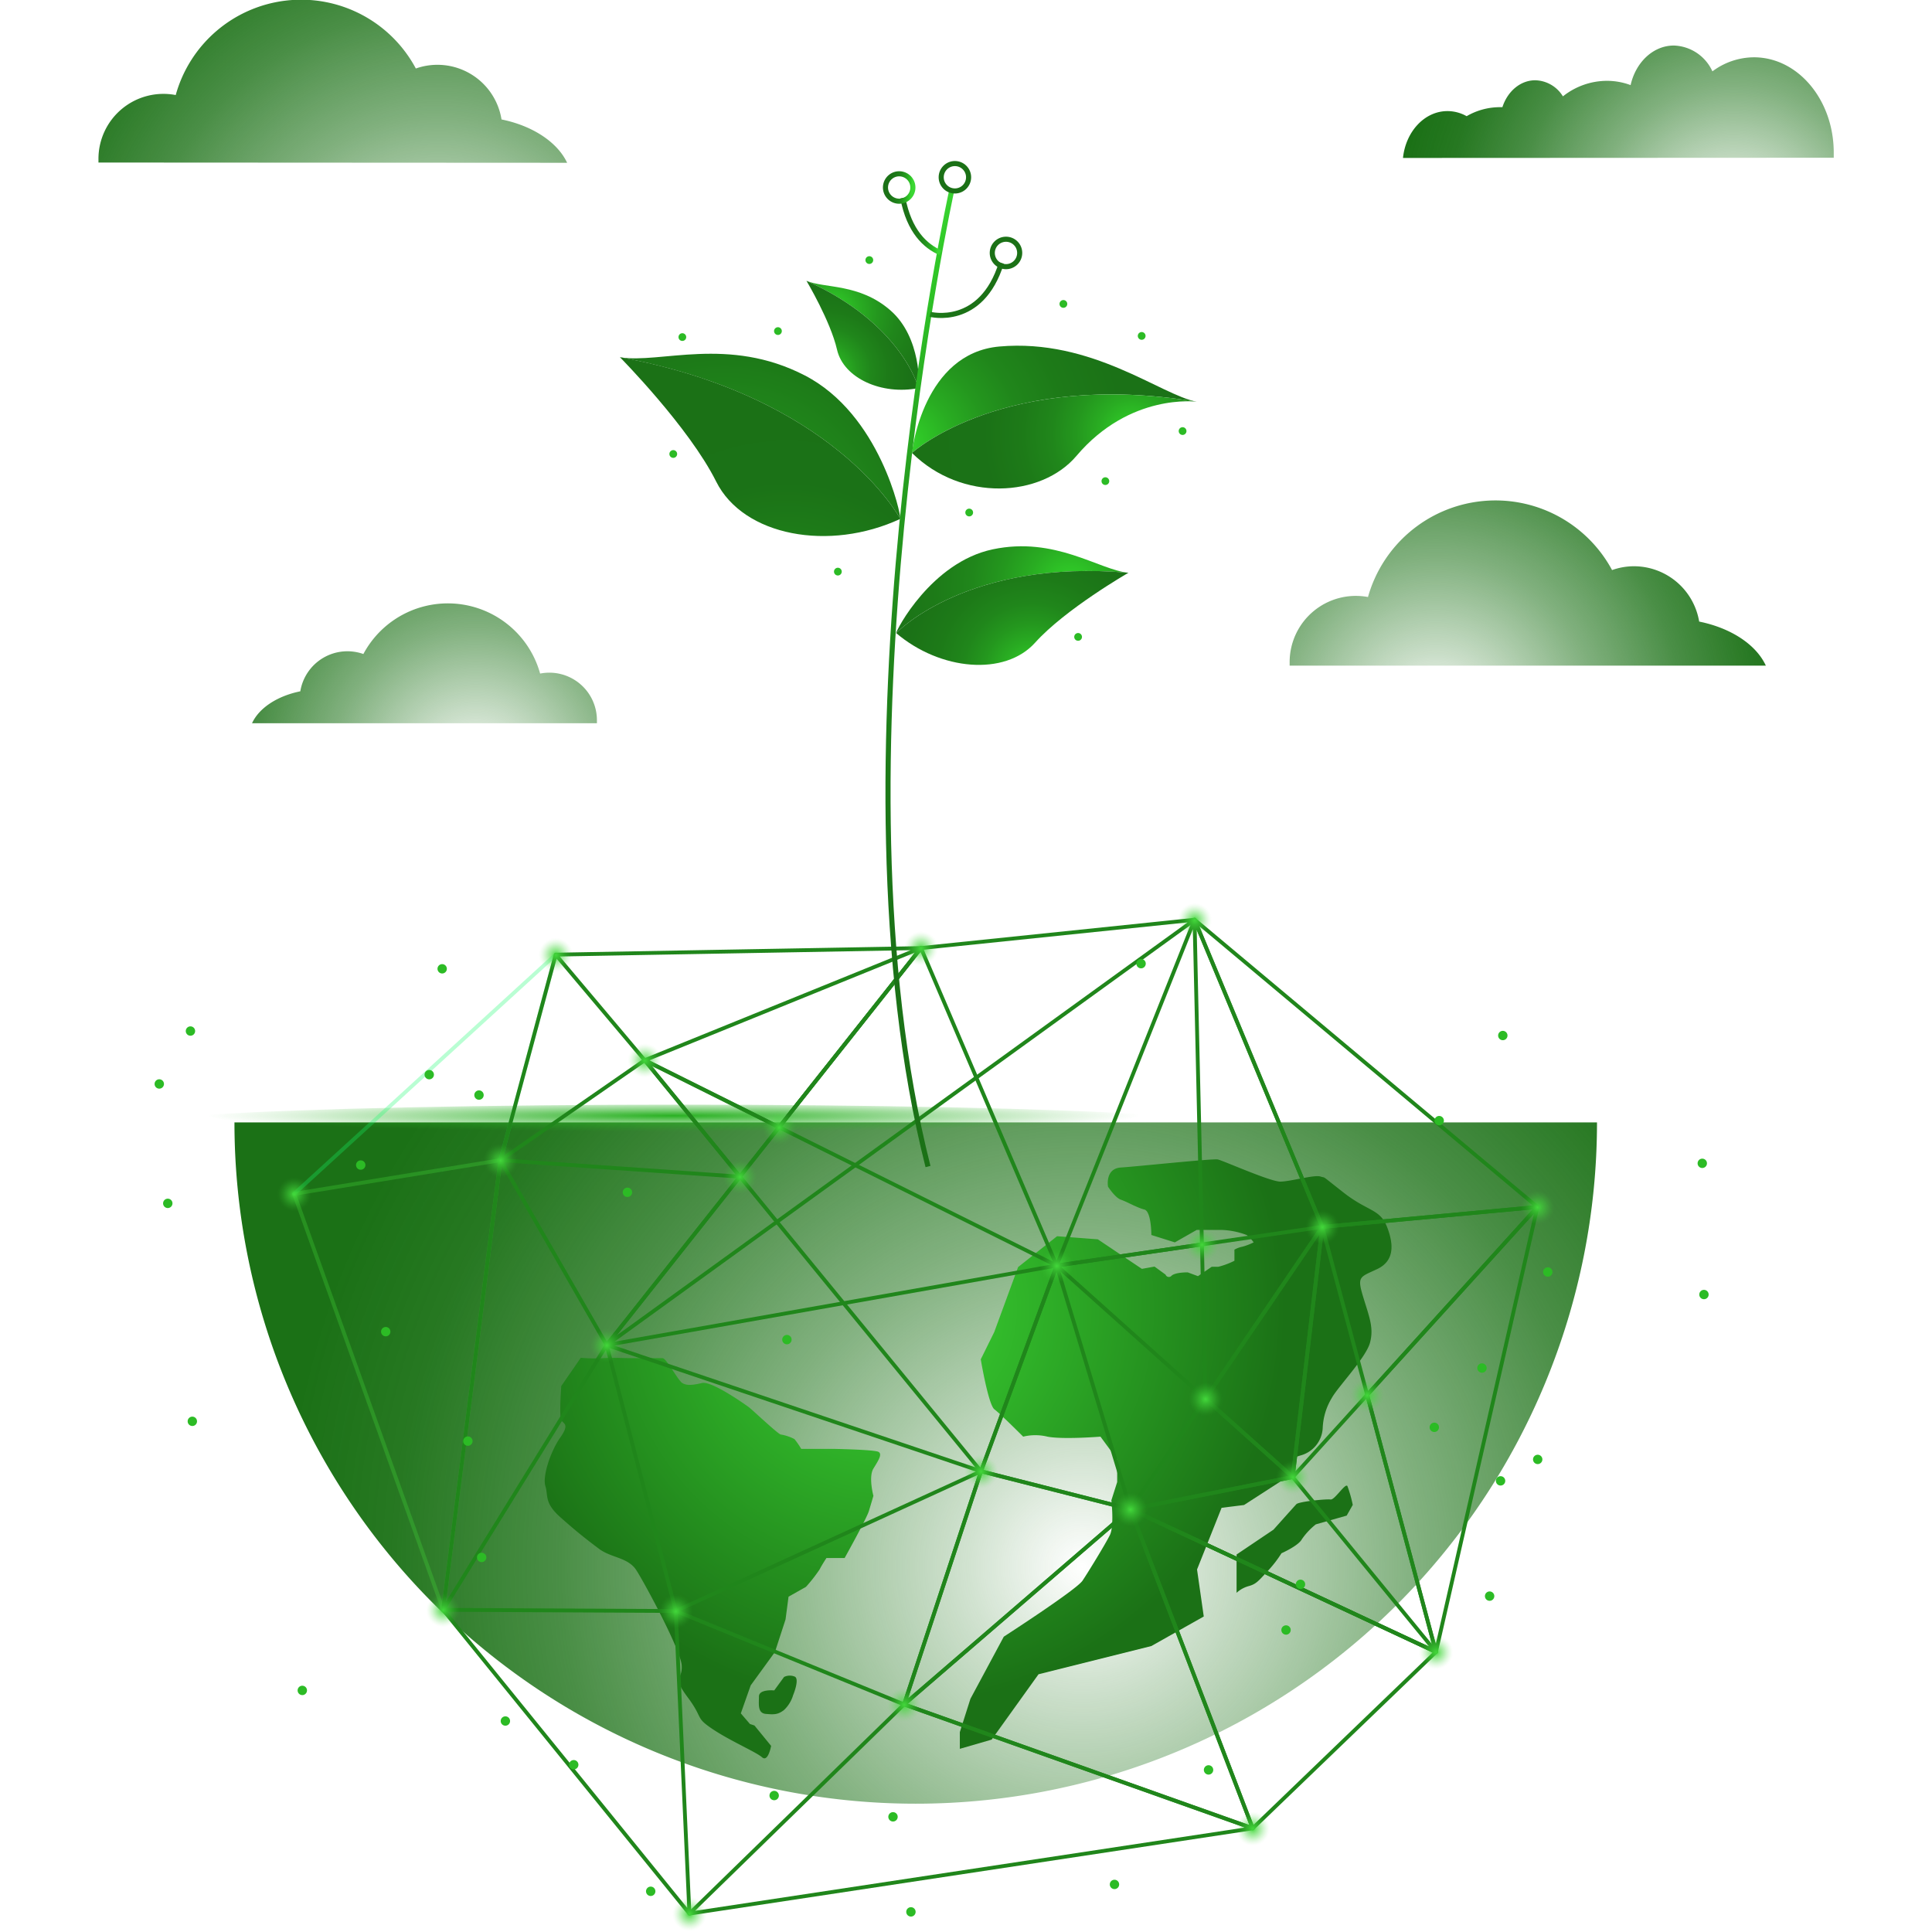 <svg width="288" height="288" xmlns="http://www.w3.org/2000/svg" xmlns:xlink="http://www.w3.org/1999/xlink"><svg xmlns="http://www.w3.org/2000/svg" xmlns:xlink="http://www.w3.org/1999/xlink" viewBox="0 0 340.64 379.3" width="288" height="288"><defs><radialGradient id="z" cx="921.76" cy="-561.81" r="4.88" xlink:href="#a"/><radialGradient id="c" cx="261.33" cy="377.69" r="157.2" gradientUnits="userSpaceOnUse"><stop offset="0" stop-color="#1b7116" stop-opacity="0" class="stopColor058273 svgShape"/><stop offset=".15" stop-color="#1b7116" stop-opacity=".21" class="stopColor058273 svgShape"/><stop offset=".42" stop-color="#1b7116" stop-opacity=".55" class="stopColor058273 svgShape"/><stop offset=".66" stop-color="#1b7116" stop-opacity=".8" class="stopColor058273 svgShape"/><stop offset=".86" stop-color="#1b7116" stop-opacity=".95" class="stopColor058273 svgShape"/><stop offset="1" stop-color="#1b7116" class="stopColor058273 svgShape"/></radialGradient><radialGradient id="b" cx="222.78" cy="326.94" r="78.29" gradientUnits="userSpaceOnUse"><stop offset="0" stop-color="#3bd733" class="stopColor0dfd8e svgShape"/><stop offset="1" stop-color="#1b7116" class="stopColor058273 svgShape"/></radialGradient><radialGradient id="f" cx="228.16" cy="290.02" r="94.63" xlink:href="#b"/><radialGradient id="g" cx="228.16" cy="290.02" r="94.63" xlink:href="#b"/><radialGradient id="h" cx="222.78" cy="326.94" r="78.29" xlink:href="#b"/><radialGradient id="a" cx="952.09" cy="-432.29" r="4.88" gradientTransform="rotate(-23.38 2612.111 1740.081)" gradientUnits="userSpaceOnUse"><stop offset="0" stop-color="#43d83b" class="stopColor17fc6c svgShape"/><stop offset=".04" stop-color="#43d83b" stop-opacity=".91" class="stopColor17fc6c svgShape"/><stop offset=".18" stop-color="#43d83b" stop-opacity=".63" class="stopColor17fc6c svgShape"/><stop offset=".32" stop-color="#43d83b" stop-opacity=".41" class="stopColor17fc6c svgShape"/><stop offset=".44" stop-color="#43d83b" stop-opacity=".23" class="stopColor17fc6c svgShape"/><stop offset=".54" stop-color="#43d83b" stop-opacity=".11" class="stopColor17fc6c svgShape"/><stop offset=".63" stop-color="#43d83b" stop-opacity=".03" class="stopColor17fc6c svgShape"/><stop offset=".69" stop-color="#43d83b" stop-opacity="0" class="stopColor17fc6c svgShape"/></radialGradient><radialGradient id="i" cx="1005.26" cy="-382.8" r="4.88" xlink:href="#a"/><radialGradient id="j" cx="897.1" cy="-411.32" r="4.88" xlink:href="#a"/><radialGradient id="k" cx="918.23" cy="-466.91" r="4.88" xlink:href="#a"/><radialGradient id="l" cx="876.4" cy="-485.25" r="4.88" xlink:href="#a"/><radialGradient id="m" cx="984.12" cy="-468.31" r="4.88" xlink:href="#a"/><radialGradient id="n" cx="926.5" cy="-520.23" r="4.88" xlink:href="#a"/><radialGradient id="o" cx="1008.08" cy="-449.83" r="4.88" xlink:href="#a"/><radialGradient id="p" cx="1052.01" cy="-400.31" r="4.88" xlink:href="#a"/><radialGradient id="q" cx="1064.65" cy="-485.76" r="4.88" xlink:href="#a"/><radialGradient id="r" cx="1039.85" cy="-442.98" r="4.88" xlink:href="#a"/><radialGradient id="s" cx="1013.78" cy="-499.48" r="4.88" xlink:href="#a"/><radialGradient id="t" cx="1030.2" cy="-463.88" r="4.88" xlink:href="#a"/><radialGradient id="u" cx="1104.97" cy="-472.58" r="4.88" xlink:href="#a"/><radialGradient id="v" cx="1065.57" cy="-551.04" r="4.88" xlink:href="#a"/><radialGradient id="w" cx="1041.6" cy="-491.97" r="4.88" xlink:href="#a"/><radialGradient id="x" cx="1014.06" cy="-567.27" r="4.88" xlink:href="#a"/><radialGradient id="y" cx="955.54" cy="-568.58" r="4.88" xlink:href="#a"/><radialGradient id="e" cx="248.38" cy="358.89" r="57.1" gradientTransform="matrix(1.76 0 0 .06 -324.2 197.51)" gradientUnits="userSpaceOnUse"><stop offset="0" stop-color="#2ab123" class="stopColor0aca83 svgShape"/><stop offset=".4" stop-color="#2ab123" stop-opacity=".53" class="stopColor0aca83 svgShape"/><stop offset=".75" stop-color="#2ab123" stop-opacity=".15" class="stopColor0aca83 svgShape"/><stop offset=".91" stop-color="#2ab123" stop-opacity="0" class="stopColor0aca83 svgShape"/></radialGradient><radialGradient id="A" cx="881.96" cy="-571.82" r="4.88" xlink:href="#a"/><radialGradient id="B" cx="974.54" cy="-546.04" r="4.88" xlink:href="#a"/><radialGradient id="C" cx="963.63" cy="-540.18" r="4.88" xlink:href="#a"/><radialGradient id="D" cx="1059.65" cy="-451.98" r="4.88" xlink:href="#a"/><radialGradient id="E" cx="947.73" cy="-594.54" r="4.88" xlink:href="#a"/><radialGradient id="F" cx="389.15" cy="114.45" r="65.54" xlink:href="#c"/><radialGradient id="G" cx="330.69" cy="210.92" r="74.1" gradientUnits="userSpaceOnUse"><stop offset="0" stop-color="#1b7116" stop-opacity="0" class="stopColor058273 svgShape"/><stop offset=".17" stop-color="#1b7116" stop-opacity=".24" class="stopColor058273 svgShape"/><stop offset=".42" stop-color="#1b7116" stop-opacity=".55" class="stopColor058273 svgShape"/><stop offset=".66" stop-color="#1b7116" stop-opacity=".8" class="stopColor058273 svgShape"/><stop offset=".86" stop-color="#1b7116" stop-opacity=".95" class="stopColor058273 svgShape"/><stop offset="1" stop-color="#1b7116" class="stopColor058273 svgShape"/></radialGradient><radialGradient id="H" cx="134.89" cy="131.55" r="90.99" xlink:href="#c"/><radialGradient id="I" cx="142.2" cy="221.45" r="66.97" xlink:href="#c"/><radialGradient id="d" cx="223.29" cy="144.15" r="64.45" gradientTransform="rotate(-20.91 260.241 143.79)" gradientUnits="userSpaceOnUse"><stop offset="0" stop-color="#3bd733" class="stopColor0dfd8e svgShape"/><stop offset=".06" stop-color="#2fc727" class="stopColor0be388 svgShape"/><stop offset=".16" stop-color="#29ac22" class="stopColor09c582 svgShape"/><stop offset=".26" stop-color="#24971e" class="stopColor08ad7c svgShape"/><stop offset=".37" stop-color="#20861b" class="stopColor079a78 svgShape"/><stop offset=".51" stop-color="#1d7a18" class="stopColor068c75 svgShape"/><stop offset=".68" stop-color="#1b7217" class="stopColor058474 svgShape"/><stop offset="1" stop-color="#1b7116" class="stopColor058273 svgShape"/></radialGradient><radialGradient id="J" cx="266.31" cy="158.5" r="43" xlink:href="#d"/><radialGradient id="K" cx="183.71" cy="150.25" r="71.97" xlink:href="#d"/><radialGradient id="L" cx="187.45" cy="174.85" r="50.18" xlink:href="#d"/><radialGradient id="M" cx="221.5" cy="184.75" r="53.36" gradientTransform="matrix(-.96 -.27 -.27 .96 521.58 67.9)" xlink:href="#d"/><radialGradient id="N" cx="224.27" cy="202.98" r="37.21" gradientTransform="matrix(-.96 -.27 -.27 .96 521.58 67.9)" xlink:href="#d"/><radialGradient id="O" cx="221.07" cy="130.02" r="34.49" gradientTransform="rotate(13.79 210.779 93.741)" xlink:href="#d"/><radialGradient id="P" cx="222.86" cy="141.8" r="24.05" gradientTransform="rotate(13.79 210.779 93.741)" xlink:href="#d"/><linearGradient id="Q" x1="198.57" x2="273.42" y1="203.17" y2="203.17" gradientTransform="rotate(24.5 233.896 194.194)" xlink:href="#d"/><linearGradient id="R" x1="164.95" x2="171.33" y1="34.8" y2="34.8" xlink:href="#d"/><linearGradient id="S" x1="231.28" x2="245.86" y1="127.08" y2="127.08" xlink:href="#d"/><linearGradient id="T" x1="243.15" x2="249.52" y1="119.79" y2="119.79" xlink:href="#d"/><linearGradient id="U" x1="220.11" x2="229.25" y1="113.03" y2="113.03" gradientTransform="scale(-1 1) rotate(-6.3 18.04 4234.09)" xlink:href="#d"/><linearGradient id="V" x1="226.54" x2="232.91" y1="105.99" y2="105.99" gradientTransform="scale(-1 1) rotate(-6.3 18.04 4234.09)" xlink:href="#d"/></defs><g style="isolation:isolate" class="color000 svgShape"><path fill="url(#c)" d="M362.34 290.49a133.75 133.75 0 0 1-267.5 0Z" transform="translate(-68.14 -70.13)"/><ellipse style="mix-blend-mode:screen" cx="114.14" cy="220.77" fill="url(#e)" rx="106.44" ry="3.9"/><path fill="url(#b)" d="M202.1 351.76c-.45 0-5.66-4.91-6.25-5.35s-7.29-5.21-9.22-4.76-3 .53-3.87 0-3.12-4.88-3.87-4.88h-5.65c-2.68 0-4.31-.15-6.1 0a31.35 31.35 0 0 1-4.31-.07l-3.83 5.54s-.44 5.95 0 6.7 1.69.74-.2 3.42-3.52 7.58-2.92 9.52-.25 3.27 2.92 6.1 5.26 4.46 7.64 6.24 5.65 1.64 7.29 4.17 8.77 15.76 8.92 18.74-1.93 2.08 1.19 6.25 1.34 3.86 4.91 6.24 8.48 4.46 9.67 5.51 1.78-2.24 1.78-2.24l-3.27-4-.89-.3-1.79-2.08 1.94-5.5 4.76-6.55 2.08-6.39.59-4.47 3.42-1.93a30.22 30.22 0 0 0 2.68-3.42c.45-.89 1.34-2.24 1.34-2.24h3.57s4.31-7.73 4.76-9.21.89-3 .89-3-1-3.72 0-5.35 1.79-2.83 1-3.28-8.92-.59-8.92-.59h-6.25a14.92 14.92 0 0 0-1.34-1.93 9.11 9.11 0 0 0-2.67-.89Z" transform="translate(-68.14 -70.13)"/><path fill="url(#f)" d="m202.74 399.36-1.93 2.64s-3-.3-3 1.19-.3 3.27 1.34 3.42 2.38.15 3.57-.75a6.57 6.57 0 0 0 1.79-2.9s1.28-3.05.39-3.64a2.53 2.53 0 0 0-2.16.04Z" transform="translate(-68.14 -70.13)"/><path fill="url(#g)" d="M291.58 382.84v-7.52l7.25-4.88s4-4.48 4.49-5 5.93-1.05 6.72-.92 2.9-3.3 3.3-2.64a24.8 24.8 0 0 1 1.05 3.7l-1.19 2.1-6.06 1.72a13.42 13.42 0 0 0-2.74 2.92c-.69 1.3-4 2.75-4 2.75a23 23 0 0 1-2.77 3.56c-1.85 2-2.24 2.5-3.7 2.9a5.73 5.73 0 0 0-2.35 1.31Z" transform="translate(-68.14 -70.13)"/><path fill="url(#h)" d="M321.12 311c-1.39-3.56-3.76-3-8.51-6.72s-3.36-2.77-4.55-3.17-5.93 1-7.91 1-11.27-4.15-12.26-4.35-15.82 1.38-19 1.58-2.55 3.76-2.55 3.76 1.39 2.18 2.55 2.57 3.19 1.58 4.58 1.92 1.38 5 1.38 5l4.61 1.45 4.29-2.44h4.94a14.91 14.91 0 0 1 4.88 1 6.19 6.19 0 0 1 1.36 1.44 11.75 11.75 0 0 1-2.18.84 5.31 5.31 0 0 0-1.59.59v2.18a15.44 15.44 0 0 1-3.16 1.18h-1.3l-2.7 1.84-2-.74s-2.38-.05-3.17.64a.69.69 0 0 1-1.19-.2l-2.17-1.58-2.48.45-8.65-5.8-8-.61-7.65 6.06-4.69 12.77-2.64 5.34s1.49 8.93 2.68 9.82 5.65 5.36 5.65 5.36a10 10 0 0 1 4.76 0c3 .59 10.41 0 10.41 0l3.28 4.46v4.46l-1.14 3.58s.59 5.06-.3 6.84-4.17 7.14-5.36 8.93-15.46 11-15.46 11l-6.55 12.2-2.08 6.54v3.28l6.25-1.81 9.2-12.83 22.15-5.54 10.29-5.8-1.32-9.23 4.82-12.11 4.41-.55 10-6.46.14-2.95c.28-.1.59-.21.95-.32a5.88 5.88 0 0 0 4.35-5.34 12.25 12.25 0 0 1 1.78-5.93c1.18-2.17 6.72-7.91 7.51-10.88s-.19-5.14-1.38-9.09-.59-3.76 2.77-5.34 3.33-4.75 1.95-8.29Z" transform="translate(-68.14 -70.13)"/><path fill="none" stroke="#43d83b" stroke-linecap="round" stroke-linejoin="round" stroke-width=".75" opacity=".3" class="colorStroke17fc6c svgStroke" d="m38.41 234.38 29.26 81.67 11.25-88.28-40.51 6.61z"/><path fill="none" stroke="#17fc6c" stroke-linecap="round" stroke-linejoin="round" stroke-width=".75" opacity=".3" d="m78.92 227.77 10.85-40.35-51.36 46.96"/><path fill="none" stroke="#20861b" stroke-linecap="round" stroke-linejoin="round" stroke-width=".75" class="colorStroke069b76 svgStroke" d="m116.02 375.69 110.59-16.75-68.45-24.32-42.14 41.07z"/><path fill="none" stroke="#20861b" stroke-linecap="round" stroke-linejoin="round" stroke-width=".75" class="colorStroke069b76 svgStroke" d="m67.67 316.05 45.67.23 2.68 59.41-48.35-59.64zM173.27 288.85l-15.11 45.77-44.82-18.34 59.93-27.43zM99.77 264.06l13.57 52.22 59.93-27.43-73.5-24.79z"/><path fill="none" stroke="#20861b" stroke-linecap="round" stroke-linejoin="round" stroke-width=".75" class="colorStroke069b76 svgStroke" d="M226.61 358.94 202.6 296.3l-44.44 38.32 68.45 24.32z"/><path fill="none" stroke="#20861b" stroke-linecap="round" stroke-linejoin="round" stroke-width=".75" class="colorStroke069b76 svgStroke" d="m173.27 288.85 29.33 7.45-44.44 38.32 15.11-45.77z"/><path fill="none" stroke="#20861b" stroke-linecap="round" stroke-linejoin="round" stroke-width=".75" class="colorStroke069b76 svgStroke" d="m262.58 324.32-35.97 34.62-24.01-62.64 59.98 28.02z"/><path fill="none" stroke="#20861b" stroke-linecap="round" stroke-linejoin="round" stroke-width=".75" class="colorStroke069b76 svgStroke" d="m240.26 240.87 22.32 83.45-59.98-28.02 37.66-55.43z"/><path fill="none" stroke="#20861b" stroke-linecap="round" stroke-linejoin="round" stroke-width=".75" class="colorStroke069b76 svgStroke" d="m188.12 248.46 46.35 41.52 5.79-49.11-52.14 7.59z"/><path fill="none" stroke="#20861b" stroke-linecap="round" stroke-linejoin="round" stroke-width=".75" class="colorStroke069b76 svgStroke" d="m202.6 296.3 31.87-6.32-17.14-15.36-14.73 21.68z"/><path fill="none" stroke="#20861b" stroke-linecap="round" stroke-linejoin="round" stroke-width=".75" class="colorStroke069b76 svgStroke" d="m262.58 324.32-28.11-34.34-31.87 6.32 59.98 28.02z"/><path fill="none" stroke="#20861b" stroke-linecap="round" stroke-linejoin="round" stroke-width=".75" class="colorStroke069b76 svgStroke" d="m188.12 248.46-14.85 40.39 29.33 7.45-14.48-47.84zM240.26 240.87l42.24-3.91-48.03 53.02 5.79-49.11zM215.19 180.57l25.07 60.3-22.93 33.75-2.14-94.05zM188.12 248.46l27.07-67.89 1.45 63.74-28.52 4.15z"/><path fill="none" stroke="#20861b" stroke-linecap="round" stroke-linejoin="round" stroke-width=".75" class="colorStroke069b76 svgStroke" d="m161.48 186.13 26.64 62.33-88.35 15.6 61.71-77.93z"/><path fill="none" stroke="#20861b" stroke-linecap="round" stroke-linejoin="round" stroke-width=".75" class="colorStroke069b76 svgStroke" d="M215.19 180.57 99.77 264.06l61.71-77.93 53.71-5.56z"/><path fill="none" stroke="#20861b" stroke-linecap="round" stroke-linejoin="round" stroke-width=".75" class="colorStroke069b76 svgStroke" d="m173.27 288.85-66.03-80.7 80.88 40.31-14.85 40.39zM67.67 316.05l32.1-51.99-20.85-36.29-11.25 88.28z"/><path fill="none" stroke="#20861b" stroke-linecap="round" stroke-linejoin="round" stroke-width=".75" class="colorStroke069b76 svgStroke" d="m107.24 208.15 54.24-22.02-27.86 35.17-26.38-13.15zM78.92 227.77l47.02 3.24-18.7-22.86-28.32 19.62zM282.5 236.96l-67.31-56.39 25.07 60.3 42.24-3.91zM262.58 324.32l-13.5-50.47 33.42-36.89-19.92 87.36zM78.92 227.77l10.85-40.35 17.47 20.73-28.32 19.62zM161.48 186.13l-71.71 1.29 17.47 20.73 54.24-22.02z"/><path fill="url(#a)" d="M227.63 401.39a3.6 3.6 0 1 1-4.68 2 3.6 3.6 0 0 1 4.68-2Z" transform="translate(-68.14 -70.13)"/><path fill="url(#i)" d="M296.08 425.72a3.6 3.6 0 1 1-4.68 2 3.6 3.6 0 0 1 4.68-2Z" transform="translate(-68.14 -70.13)"/><path fill="url(#j)" d="M185.48 442.47a3.6 3.6 0 1 1-4.68 2 3.6 3.6 0 0 1 4.68-2Z" transform="translate(-68.14 -70.13)"/><path fill="url(#k)" d="M182.81 383.05a3.61 3.61 0 1 1-4.68 2 3.62 3.62 0 0 1 4.68-2Z" transform="translate(-68.14 -70.13)"/><path fill="url(#l)" d="M137.14 382.83a3.6 3.6 0 1 1-4.68 2 3.61 3.61 0 0 1 4.68-2Z" transform="translate(-68.14 -70.13)"/><path fill="url(#m)" d="M242.73 355.62a3.61 3.61 0 1 1-4.68 2 3.61 3.61 0 0 1 4.68-2Z" transform="translate(-68.14 -70.13)"/><path fill="url(#n)" d="M169.24 330.83a3.6 3.6 0 1 1-4.68 2 3.61 3.61 0 0 1 4.68-2Z" transform="translate(-68.14 -70.13)"/><path fill="url(#o)" d="M272.07 363.07a3.6 3.6 0 1 1-4.68 2 3.6 3.6 0 0 1 4.68-2Z" transform="translate(-68.14 -70.13)"/><path fill="url(#p)" d="M332.05 391.09a3.6 3.6 0 1 1-4.68 2 3.61 3.61 0 0 1 4.68-2Z" transform="translate(-68.14 -70.13)"/><path fill="url(#q)" d="M309.73 307.64a3.61 3.61 0 1 1-4.68 2 3.6 3.6 0 0 1 4.68-2Z" transform="translate(-68.14 -70.13)"/><path fill="url(#r)" d="M303.94 356.75a3.6 3.6 0 1 1-4.68 2 3.61 3.61 0 0 1 4.68-2Z" transform="translate(-68.14 -70.13)"/><path fill="url(#s)" d="M257.59 315.24a3.6 3.6 0 1 1-4.68 2 3.61 3.61 0 0 1 4.68-2Z" transform="translate(-68.14 -70.13)"/><path fill="url(#t)" d="M286.8 341.39a3.61 3.61 0 1 1-4.68 2 3.61 3.61 0 0 1 4.68-2Z" transform="translate(-68.14 -70.13)"/><path fill="url(#u)" d="M352 303.73a3.61 3.61 0 1 1-4.68 2 3.61 3.61 0 0 1 4.68-2Z" transform="translate(-68.14 -70.13)"/><path fill="url(#v)" d="M284.66 247.35a3.6 3.6 0 1 1-4.68 2 3.61 3.61 0 0 1 4.68-2Z" transform="translate(-68.14 -70.13)"/><path fill="url(#w)" d="M286.11 311.08a3.61 3.61 0 1 1-4.68 2 3.6 3.6 0 0 1 4.68-2Z" transform="translate(-68.14 -70.13)"/><path fill="url(#x)" d="M230.94 252.9a3.61 3.61 0 1 1-4.68 2 3.61 3.61 0 0 1 4.68-2Z" transform="translate(-68.14 -70.13)"/><path fill="url(#y)" d="M176.7 274.92a3.61 3.61 0 1 1-4.68 2 3.61 3.61 0 0 1 4.68-2Z" transform="translate(-68.14 -70.13)"/><path fill="url(#z)" d="M148.39 294.55a3.6 3.6 0 1 1-4.68 2 3.6 3.6 0 0 1 4.68-2Z" transform="translate(-68.14 -70.13)"/><path fill="url(#A)" d="M107.88 301.15a3.61 3.61 0 1 1-4.68 2 3.6 3.6 0 0 1 4.68-2Z" transform="translate(-68.14 -70.13)"/><path fill="url(#B)" d="M203.09 288.08a3.6 3.6 0 1 1-4.68 2 3.61 3.61 0 0 1 4.68-2Z" transform="translate(-68.14 -70.13)"/><path fill="url(#C)" d="M195.41 297.78a3.6 3.6 0 1 1-4.68 2 3.61 3.61 0 0 1 4.68-2Z" transform="translate(-68.14 -70.13)"/><path fill="url(#D)" d="M318.55 340.62a3.61 3.61 0 1 1-4.68 2 3.6 3.6 0 0 1 4.68-2Z" transform="translate(-68.14 -70.13)"/><path fill="url(#E)" d="M159.24 254.2a3.6 3.6 0 1 1-4.68 2 3.59 3.59 0 0 1 4.68-2Z" transform="translate(-68.14 -70.13)"/><path fill="#2cbb25" d="M274.04 313.35a.92.92 0 1 1-.92-.91.92.92 0 0 1 .92.91Z" class="color0ad686 svgShape"/><circle cx="262.26" cy="280.22" r=".92" fill="#2cbb25" class="color0ad686 svgShape"/><path fill="#2cbb25" d="M272.54 268.58a.92.92 0 1 1-.92-.92.92.92 0 0 1 .92.92zm-8.4-48.57a.92.92 0 1 1-.92-.92.92.92 0 0 1 .92.92zm-58.53-30.82a.92.92 0 1 1-.91-.92.91.91 0 0 1 .91.92z" class="color0ad686 svgShape"/><circle cx="275.71" cy="203.3" r=".92" fill="#2cbb25" class="color0ad686 svgShape"/><circle cx="284.54" cy="249.73" r=".92" fill="#2cbb25" class="color0ad686 svgShape"/><circle cx="282.56" cy="286.52" r=".92" fill="#2cbb25" class="color0ad686 svgShape"/><circle cx="235.99" cy="311.04" r=".92" fill="#2cbb25" class="color0ad686 svgShape"/><circle cx="233.15" cy="320.01" r=".92" fill="#2cbb25" class="color0ad686 svgShape"/><path fill="#2cbb25" d="M218.86 347.47a.92.92 0 1 1-.91-.91.92.92 0 0 1 .91.91zm-58.43 27.87a.92.92 0 1 1-.91-.91.92.92 0 0 1 .91.91zm-51.09-4.04a.92.92 0 1 1-.92-.91.92.92 0 0 1 .92.91z" class="color0ad686 svgShape"/><circle cx="93.31" cy="346.46" r=".92" fill="#2cbb25" class="color0ad686 svgShape"/><path fill="#2cbb25" d="M73.45 282.93a.92.92 0 1 1-.91-.92.91.91 0 0 1 .91.92Z" class="color0ad686 svgShape"/><circle cx="67.48" cy="190.2" r=".92" fill="#2cbb25" class="color0ad686 svgShape"/><path fill="#2cbb25" d="M14.53 236.25a.92.92 0 1 1-.92-.92.92.92 0 0 1 .92.92Z" class="color0ad686 svgShape"/><circle cx="18.43" cy="279.04" r=".92" fill="#2cbb25" class="color0ad686 svgShape"/><path fill="#2cbb25" d="M40.94 331.87a.92.92 0 1 1-.92-.92.92.92 0 0 1 .92.92Z" class="color0ad686 svgShape"/><circle cx="79.89" cy="337.88" r=".92" fill="#2cbb25" class="color0ad686 svgShape"/><circle cx="75.23" cy="305.76" r=".92" fill="#2cbb25" class="color0ad686 svgShape"/><circle cx="56.4" cy="261.44" r=".92" fill="#2cbb25" class="color0ad686 svgShape"/><path fill="#2cbb25" d="M52.41 228.72a.92.92 0 1 1-.91-.91.92.92 0 0 1 .91.91zm23.22-13.74a.92.92 0 1 1-.91-.91.92.92 0 0 1 .91.91zm29.14 19.1a.92.92 0 1 1-.92-.92.92.92 0 0 1 .92.92zm31.31 28.91a.92.92 0 1 1-.91-.91.92.92 0 0 1 .91.91zM12.86 212.81a.92.92 0 1 1-.92-.92.92.92 0 0 1 .92.92z" class="color0ad686 svgShape"/><circle cx="18.06" cy="202.42" r=".92" fill="#2cbb25" class="color0ad686 svgShape"/><path fill="#2cbb25" d="M65.86 210.98a.92.92 0 1 1-.92-.92.92.92 0 0 1 .92.92Z" class="color0ad686 svgShape"/><circle cx="314.87" cy="228.39" r=".92" fill="#2cbb25" class="color0ad686 svgShape"/><circle cx="315.2" cy="254.15" r=".92" fill="#2cbb25" class="color0ad686 svgShape"/><circle cx="275.27" cy="290.73" r=".92" fill="#2cbb25" class="color0ad686 svgShape"/><path fill="#2cbb25" d="M133.58 352.51a.92.92 0 1 1-.92-.92.92.92 0 0 1 .92.92zm23.33 4.17a.92.92 0 1 1-.92-.91.92.92 0 0 1 .92.91z" class="color0ad686 svgShape"/><circle cx="199.47" cy="369.96" r=".92" fill="#2cbb25" class="color0ad686 svgShape"/><path fill="url(#F)" d="M324.25 101.14c.54-5.18 4.24-9.2 8.73-9.2a7.68 7.68 0 0 1 3.77 1 13 13 0 0 1 6.55-1.77h.47c1-3.09 3.51-5.28 6.45-5.28a6.55 6.55 0 0 1 5.43 3.16 13.89 13.89 0 0 1 8.63-3.05 13.27 13.27 0 0 1 4.66.84c1-4.48 4.43-7.77 8.49-7.77a8.62 8.62 0 0 1 7.57 5.07 13.71 13.71 0 0 1 8.15-2.76c8.66 0 15.67 8.38 15.67 18.72v1Z" transform="translate(-68.14 -70.13)"/><path fill="url(#G)" d="M395.49 200.81c-1.9-4.12-6.82-7.38-13.09-8.65a13 13 0 0 0-12.8-10.86 12.78 12.78 0 0 0-4.3.75 26 26 0 0 0-47.92 5.29A13 13 0 0 0 302 200.09v.72Z" transform="translate(-68.14 -70.13)"/><path fill="url(#H)" d="M160.15 102.09c-1.87-4-6.71-7.26-12.88-8.51a12.74 12.74 0 0 0-16.82-10 25.54 25.54 0 0 0-47.14 5.21 12.76 12.76 0 0 0-15.17 12.54v.71Z" transform="translate(-68.14 -70.13)"/><path fill="url(#I)" d="M98.29 212.12c1.38-3 4.94-5.34 9.48-6.27a9.37 9.37 0 0 1 12.38-7.32 18.8 18.8 0 0 1 34.7 3.84 9.34 9.34 0 0 1 11.15 9.22v.53Z" transform="translate(-68.14 -70.13)"/><path fill="#2cbb25" d="M115.39 66.18a.75.75 0 0 1-.76.75.74.74 0 0 1-.75-.75.75.75 0 0 1 .75-.76.76.76 0 0 1 .76.76zm30.53 46.13a.76.76 0 0 1-1.51 0 .76.76 0 1 1 1.51 0zm-32.31-23.18a.76.76 0 1 1-.76-.76.76.76 0 0 1 .76.76zm20.55-24.14a.76.76 0 1 1-.76-.75.76.76 0 0 1 .76.75zm56.04-5.33a.76.76 0 1 1-.76-.75.76.76 0 0 1 .76.75zm23.4 25.01a.76.76 0 1 1-.74-.8.76.76 0 0 1 .74.8zm-8.03-18.73a.76.76 0 1 1-.76-.75.76.76 0 0 1 .76.75zm-33.86 34.68a.76.76 0 0 1-1.52 0 .76.76 0 0 1 1.52 0zm26.73-6.16a.75.75 0 0 1-.76.75.74.74 0 0 1-.75-.75.75.75 0 0 1 .75-.76.76.76 0 0 1 .76.76zm-5.35 30.57a.76.76 0 1 1-.75-.75.76.76 0 0 1 .75.75zM152.1 51.05a.76.76 0 1 1-.75-.75.76.76 0 0 1 .75.75z" class="color0ad686 svgShape"/><path fill="url(#d)" d="M283.76 149c-7-1.28-20.54-12.47-38.76-10.84-14.85 1.33-17.12 20.29-17.15 20.87.45-.38 18.38-16.23 55.91-10.03Z" transform="translate(-68.14 -70.13)"/><path fill="url(#J)" d="M227.85 159.05c9.76 9.66 25.38 8.76 32.3.58 10.51-12.41 23.61-10.63 23.61-10.63-37.53-6.2-55.46 9.65-55.91 10.05Z" transform="translate(-68.14 -70.13)"/><path fill="url(#K)" d="M170.51 140.27c7.86 1.31 21.27-4.21 36.31 3.57 14.81 7.66 18.93 27.53 18.74 28.16-.32-.59-13.2-24.06-55.05-31.73Z" transform="translate(-68.14 -70.13)"/><path fill="url(#L)" d="M225.56 172c-13.94 6.48-30.8 3.39-36.15-7.33s-18.9-24.42-18.9-24.42c41.85 7.69 54.73 31.16 55.05 31.75Z" transform="translate(-68.14 -70.13)"/><path fill="url(#M)" d="M270.35 182.59c-5.87-.62-14.37-7.2-26.65-4.61-12.1 2.56-19 16-18.95 16.44.35-.36 14.18-14.6 45.6-11.83Z" transform="translate(-68.14 -70.13)"/><path fill="url(#N)" d="M224.75 194.42c8.68 7.38 21.34 8.49 27.28 1.88s18.32-13.72 18.32-13.72c-31.42-2.76-45.25 11.48-45.6 11.84Z" transform="translate(-68.14 -70.13)"/><path fill="url(#O)" d="M207.14 125.26c3.51 1.51 10.38.47 16.49 5.81s5.67 15 5.51 15.25c-.08-.32-3.4-12.71-22-21.06Z" transform="translate(-68.14 -70.13)"/><path fill="url(#P)" d="M229.14 146.32c-7.23 1.43-14.72-1.94-16-7.54s-6-13.52-6-13.52c18.6 8.35 21.92 20.74 22 21.06Z" transform="translate(-68.14 -70.13)"/><path fill="none" stroke="url(#Q)" stroke-miterlimit="10" d="M235.69 107.36s-24.77 112.5-4.69 191.79" transform="translate(-68.14 -70.13)"/><circle cx="168.14" cy="34.8" r="2.69" fill="none" stroke="url(#R)" stroke-miterlimit="10"/><path fill="none" stroke="url(#S)" stroke-miterlimit="10" d="M231.41 131.84s10.05 2.62 14-10.09" transform="translate(-68.14 -70.13)"/><path fill="none" stroke="url(#T)" stroke-miterlimit="10" d="M249 119.79a2.69 2.69 0 1 1-2.68-2.69 2.68 2.68 0 0 1 2.68 2.69Z" transform="translate(-68.14 -70.13)"/><path fill="none" stroke="url(#U)" stroke-miterlimit="10" d="M233.41 119.73c-2.89-1.26-6.11-4.15-7.35-10.74" transform="translate(-68.14 -70.13)"/><path fill="none" stroke="url(#V)" stroke-miterlimit="10" d="M222.67 106.63a2.69 2.69 0 1 0 3-2.36 2.69 2.69 0 0 0-3 2.36Z" transform="translate(-68.14 -70.13)"/></g></svg></svg>